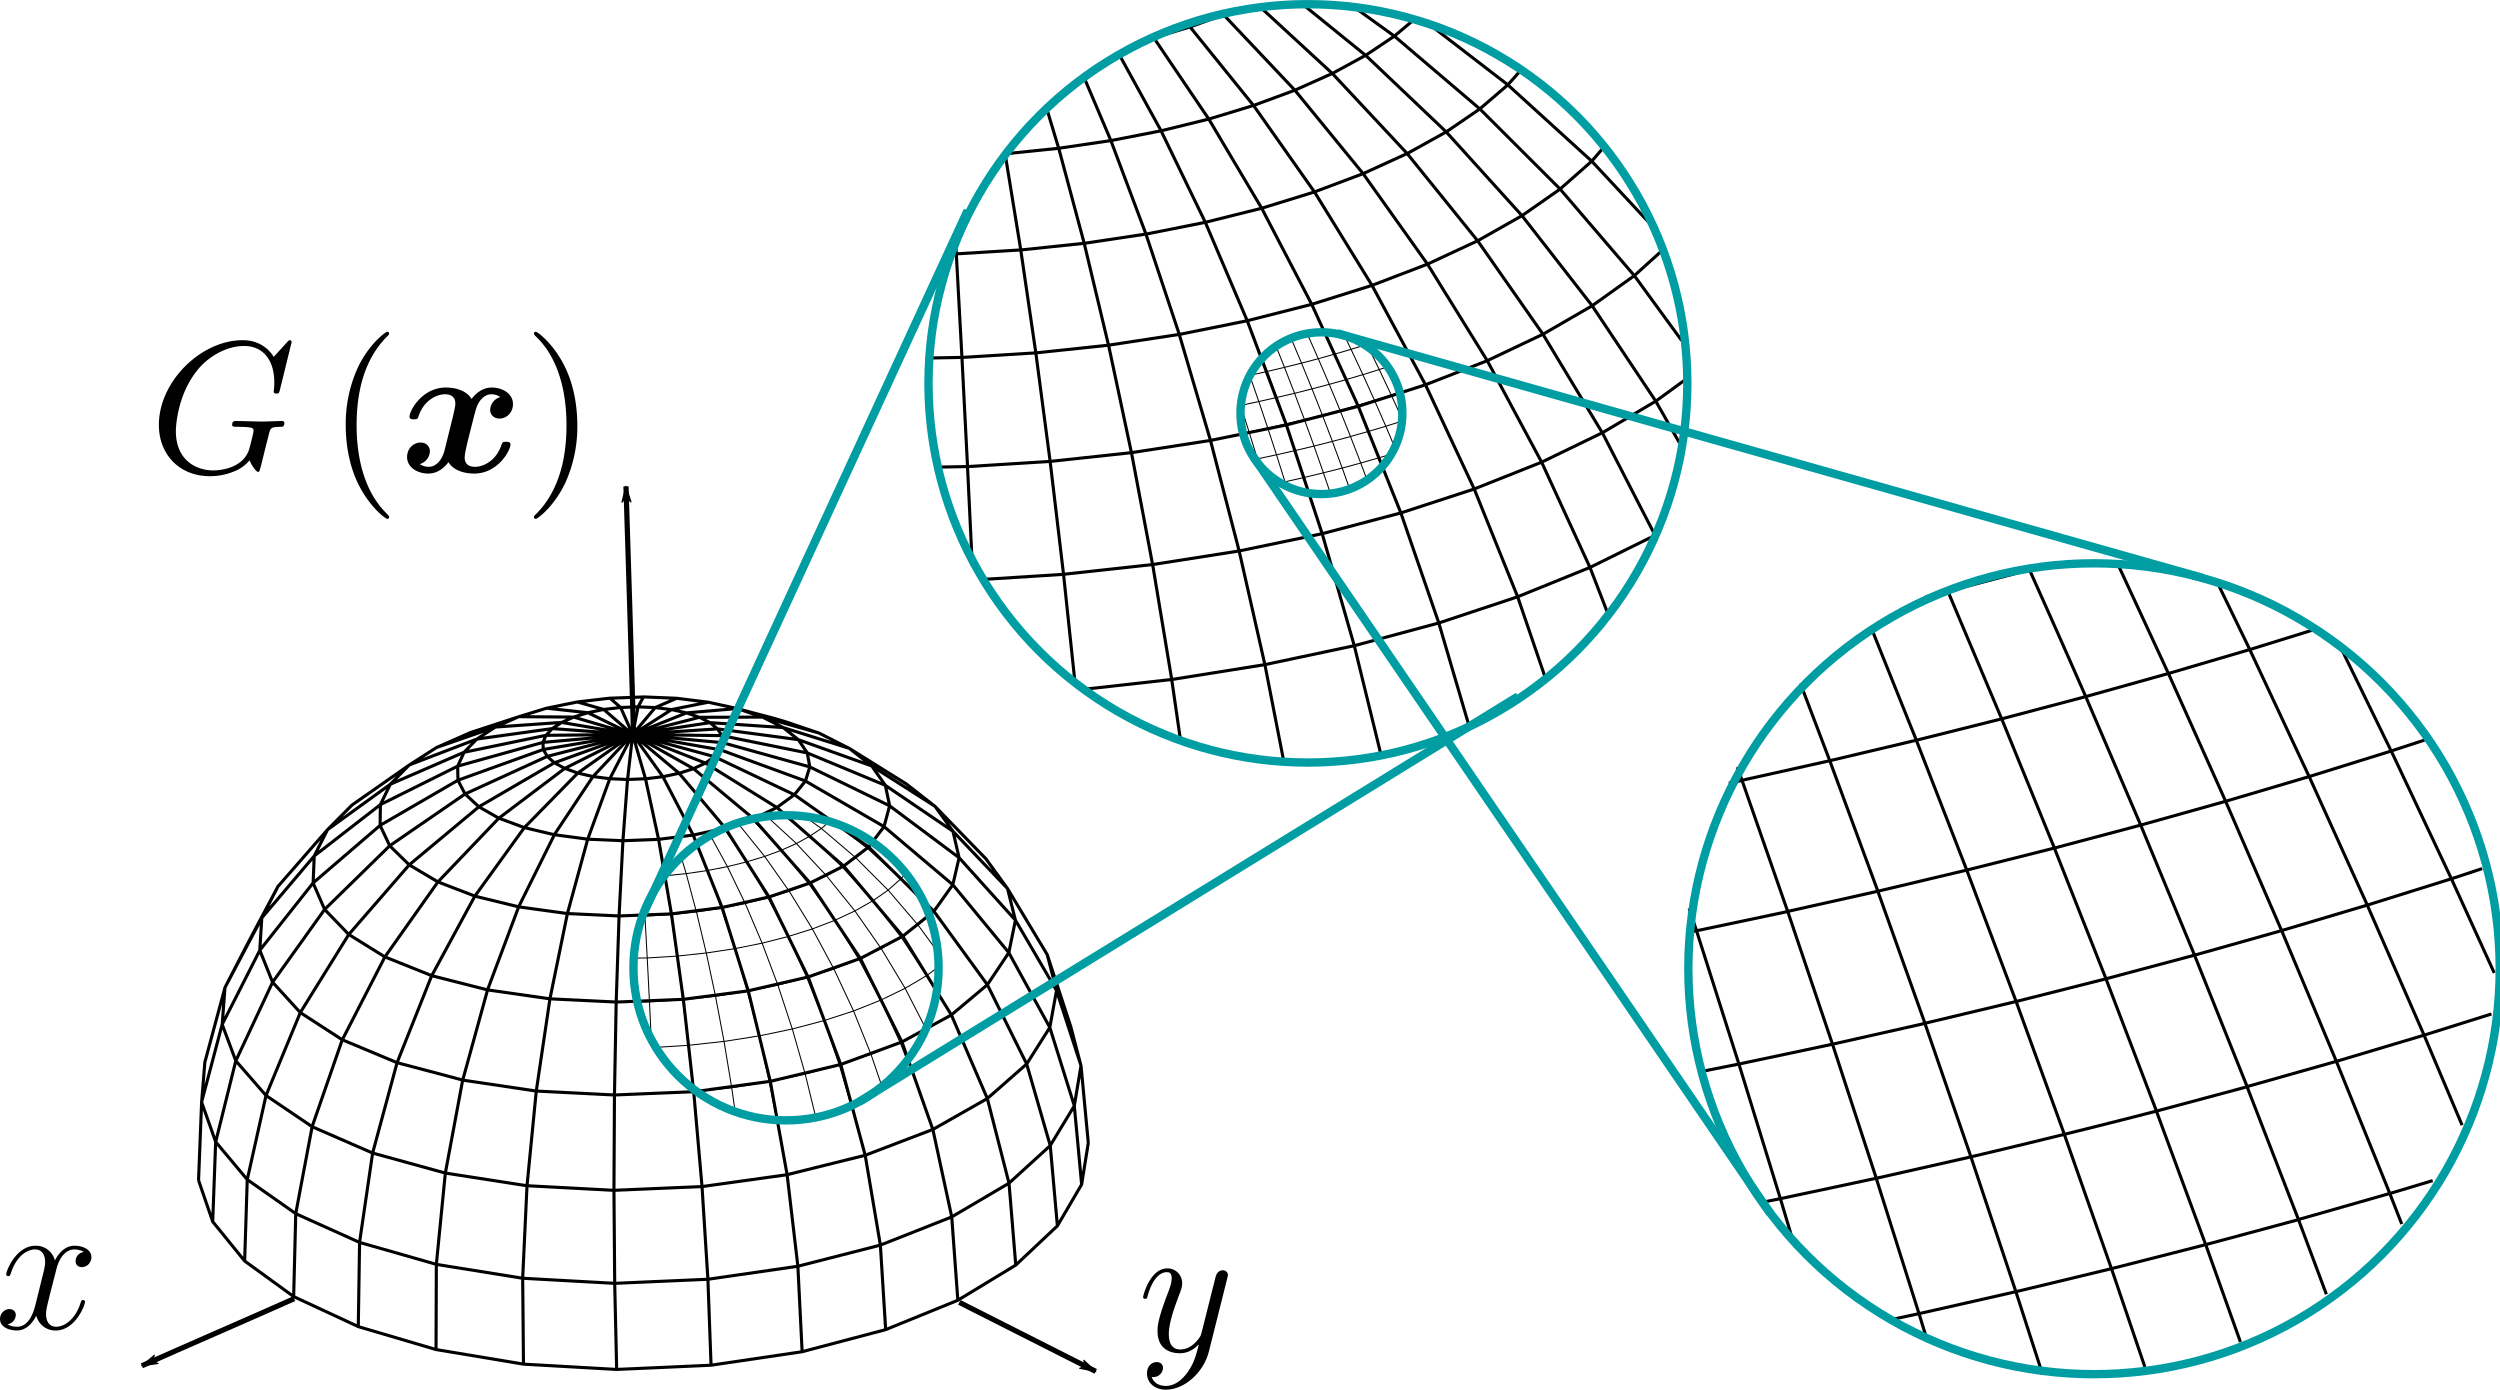 <svg width="239.646" height="133.215" viewBox="0 0 63.406 35.247" xml:space="preserve" xmlns="http://www.w3.org/2000/svg">
<defs>
<marker id="a" overflow="visible" orient="auto">
<path d="m-10 0-4 4L0 0l-14-4Z" fill-rule="evenodd" stroke="#000" stroke-width=".8pt"/>
</marker>
</defs>
<g transform="translate(113.942 -203.355)">
<path d="m-97.783 228.773.313-.006.046.969m-.45-2.079.347-.006.057 1.116m-.18-2.173.065-.001.058 1.058m-.067-1.21.01.151m.057 1.06.755-.047.146 1.11-.844.052m-.115-2.175.65-.04h.009l.154 1.052m-.154-1.052.648-.067.248 1.04-.742.08m-.32-2.035h.006l.157.963.003.02m-.161-.989v.005m0 0 .548-.056.26.972m-.386-1.392.126.42m-.778 4.407.828-.052.117 1.105m-.254-2.259.137 1.154m.46-2.342.234 1.098-.83.09m.83-.09.216 1.144-.91.1m.91-.1.195 1.175-.896.1m.896-.1.088.614m-.088-.614.952-.152.19.977m-.19-.977.912-.194.27 1.102m-2.33-1.93.885-.14.263 1.162m-1.363-2.167.807-.124.293 1.13m0 0c.282-.06.565-.119.848-.177.11.381.218.763.327 1.144m-1.468-2.097.775-.159.366 1.112m-2.182-1.927.722-.11.319 1.084m-1.29-2.015.63-.095.341 1.026m0 0 .694-.14.4 1.065m-1.434-1.95.606-.12.428 1.005m-1.926-1.763.533-.078.359.955m-.636-1.61.277.655m0 0 .513-.1.452.935m-.883-1.721.431.786m.88 1.941.659-.168.476 1.043-.735.19m-.828-2.07.576-.145.51.982m-.51-.982.539-.167.588.956-.616.193m-1.539-1.773.488-.12.54.911m-1.17-1.726.067-.016.563.83.457-.138.622.883m-1.642-1.575.371-.111.649.803m-1.028-.703.008.01m.34-.143.03.033m1.678 6.324.864-.232.304 1.035m-.304-1.035.805-.268.277.812m-2.273-1.457.803-.212.388 1.125m-.822-2.214.434 1.09m-.294-2.326.546 1.016-.686.22m.686-.22.498 1.065-.75.244m.75-.244.443 1.101.74-.3.173.45m-.174-.45.626-.309m-1.808-.492.688-.274.494 1.075m-1.68-1.866.63-.247.556 1.038.62-.301.523 1.018m-1.698-1.755.569-.27.606 1.007m-2.352-1.506.567-.218.599.97.01.017m-1.764-1.725.497-.187.658.925m0 0 .512-.238.652.934.015.02m-1.837-1.64.444-.204.005-.002.72.892m-2.289-1.383.422-.156.697.853m-1.768-1.5.343-.124.728.771m0 0 .383-.171.764.818m-1.875-1.418.053-.024m.325-.052.733.676m-1.121-.61.01.01m1.11.6.34-.186.824.783-.399.221m-1.067-1.526.643.522m-.107-.485.4.289-.293.196m2.418 3.858.546-.323.24.424m-1.392-1.108.502-.291.65.975m0 0 .292-.214m-.942-.761.397-.284.034-.024.48.657.003.006m-2.084-1.019.453-.257.717.921m-1.491-1.777.774.856m-1.303-1.835.873.744-.344.235m.344-.235.82.82-.39.271m.39-.272.74.866.017.02m0 0 .271-.246m-1.028-.64.322-.285.575.617m-1.717-1.151.286-.246.856.78m0 0 .115-.132m-.971-.648.127-.143m-1.286-.355.195-.164m.185.062.779.6M-82.15 215.012l.098-.02.066.222m-.066-.221.485-.103.216.685-.138.03m.138-.03.036.115m1.415-.464-.25-.676.46-.123.26.672-.47.127m.47-.127.14.376v.001m-.434.242-.176-.493m-1.667-.335.479-.109.228.683-.49.11m1.2-1.024-.465.118-.473.113m1.188.445-.477.121-.238-.679m-.245.795c.04.128.082.255.123.383v.003m.36-.502-.483.116m.652.382v-.003l-.169-.495m-2.09-.995.205-.041.21.681m-.21-.681.474-.1.221.678m-.962-1.242.053-.01.214.674m-.252-.788.037.114m.689.574.467-.106.233.676m-1.389-1.144.462-.098.227.672m-.525-1.321.067-.014.231.663m-.255-.73.024.067m2.097 1.672-.255-.668.448-.12.266.665m-.925.242-.244-.672.455-.115m-.917.225.462-.11m-1.156-.456.456-.103.238.669m.917-.225-.262-.662.437-.116.273.658m-.903.235-.25-.665.443-.112m-.893.218.45-.106m-1.137-.455.444-.099.243.66m.893-.218-.266-.654.425-.112.278.65m-.88.228-.255-.658.432-.108m-.87.212.438-.104m-.587-.287.149.391m1.295-.324-.284-.642-.007-.016m-.134.77-.272-.645.413-.11m-.413.11-.007-.017m-.153.77-.231-.578m.279-.147.112-.028m.976 1.183.43-.12.283.654-.441.124m-.55-1.308.418-.117.29.646m-.992-1.171.106-.03m.338-.004.258.559m0 0 .395-.116.017-.005.3.642-.423.125m-.04-1.105.163.338.324-.101m.144.107.247.507-.415.13m.585-.186-.17.056m-.554.908.277.662-.452.128m.314-1.569.294.65-.433.13m.554-.91.305.647-.426.134m.582-.185-.156.051m-.582.924.27.669-.462.131m.348-1.59.288.658-.444.132m.582-.924.217.477m-.014.207-.341.108m-.174.8.06.156m.114-.956.192.455m-.148.28-.218.066" color="#000" stroke-width=".026" style="fill:none;stroke:#000"/>
<path d="m-90.18 215.203.776-.015.116 2.404m-1.115-5.156.858-.016.142 2.769m-.446-5.393.136-.002h.025l.143 2.627m-.165-3.005.022.377m.143 2.628 1.874-.116.363 2.753-2.096.131m-.284-5.395 1.615-.099h.02l.382 2.61m-.382-2.61 1.609-.169.617 2.584-1.844.195m-.793-5.049h.014l.397 2.438m-.4-2.452.003.014m0 0 1.36-.14.646 2.41m-.961-3.453.314 1.043m-1.934 10.936 2.057-.13.29 2.741m-.63-5.605c.114.95.231 1.943.34 2.863m1.142-5.811.58 2.726-2.061.222m2.062-.222.536 2.838-2.259.247m2.26-.247.484 2.915-2.225.248m2.225-.247.22 1.521m-.22-1.521 2.363-.378.473 2.424m-.472-2.424 2.266-.48.669 2.732m-5.784-4.79 2.195-.345.653 2.883m-3.384-5.376 2.004-.31.727 2.803m0 0 2.106-.438.814 2.84m-3.647-5.205c.642-.13 1.283-.262 1.925-.393l.908 2.758m-5.418-4.781 1.794-.273.017.06.774 2.63m-3.203-5 1.566-.235.846 2.545 1.723-.347.993 2.643m-3.562-4.84 1.506-.299 1.063 2.496m-4.782-4.374 1.324-.195.889 2.371m-1.579-3.996.69 1.625 1.273-.248 1.122 2.321m-2.193-4.272 1.071 1.95m2.185 4.818 1.636-.416 1.181 2.586-1.824.473m-2.056-5.139 1.43-.357 1.269 2.437m-1.27-2.437 1.34-.414 1.459 2.37-1.53.481m-3.82-4.401 1.21-.298 1.342 2.262m-2.903-4.284.166-.04 1.358 2.007.038.055 1.134-.345 1.545 2.193m-4.075-3.91.92-.275 1.61 1.992m-2.55-1.742.02.025m.843-.357.076.082m4.166 15.694 2.144-.576.754 2.565m-.754-2.565 2-.665.687 2.013m-5.645-3.613 1.956-.516.04-.01.962 2.79m-2.042-5.495 1.08 2.705m-.732-5.772 1.356 2.521c-.62.2-1.147.368-1.704.546m1.704-.546 1.236 2.643-1.86.608m1.86-.608 1.102 2.734 1.834-.744.432 1.114m-.432-1.114 1.553-.767m-4.489-1.223 1.71-.68 1.226 2.67m-4.172-4.633 1.567-.611 1.379 2.574 1.54-.746c.43.838.86 1.676 1.292 2.514l.006.012m-4.217-4.354 1.413-.671 1.505 2.5m-5.842-3.739 1.408-.539 1.516 2.449m-4.383-4.28 1.234-.464 1.633 2.295 1.272-.592 1.657 2.37m-4.562-4.073 1.104-.504.013-.006 1.788 2.213m-5.684-3.432 1.048-.387 1.731 2.116m-4.39-3.72.851-.31 1.808 1.914.95-.425 1.898 2.031m-4.656-3.52.132-.058m.806-.13 1.82 1.677m-2.783-1.512.025.023m2.759 1.489.844-.46 2.044 1.942-.99.55m-2.652-3.787 1.598 1.296m-.266-1.206.995.718-.73.488m6.004 9.573 1.356-.802.596 1.05m-3.457-2.748 1.247-.722 1.614 2.42.727-.53m-2.34-1.89 1.069-.764 1.2 1.645m-5.174-2.529 1.125-.637 1.78 2.285m-3.702-4.41 1.897 2.097.025.028m-3.237-4.554 2.168 1.846-.853.583m.853-.583 2.036 2.033-.967.675m.967-.675 1.882 2.196.671-.607m-2.553-1.59.802-.706 1.426 1.529m-4.264-2.855.71-.61 2.128 1.936.285-.33m-2.413-1.606.316-.356m-3.194-.88.487-.408m.46.156 1.905 1.467.026.02M-69.277 233.854l.49-.097.329 1.102m-.33-1.102 2.432-.518 1.085 3.434-.694.148m.694-.148.178.581m7.093-2.331-1.25-3.387 2.3-.617 1.304 3.37-2.354.634m2.354-.634.707 1.892m-2.18 1.21-.88-2.468m-8.357-1.683 2.402-.543 1.14 3.419-2.457.557m6.021-5.137c-1.564.404-3.132.79-4.704 1.16m5.954 2.227-2.39.609-1.195-3.403m-1.229 3.987.625 1.935m1.8-2.519-2.425.584m3.272 1.91-.847-2.494m-10.473-4.987 1.023-.203 1.052 3.415m-1.052-3.415 2.374-.503 1.11 3.4m-4.823-6.224.264-.053 1.075 3.38m-1.262-3.95.187.57m3.449 2.877 2.344-.528 1.167 3.385m-6.96-5.734 2.314-.488 1.135 3.365m-2.63-6.62.336-.07 1.159 3.326m-1.28-3.664.121.337m10.51 8.385-1.28-3.353 2.246-.6 1.335 3.336m-4.636 1.21-1.224-3.37 2.28-.576m-4.593 1.128 2.313-.552m-5.792-2.285 2.285-.512 1.194 3.349m4.593-1.128-1.31-3.316 2.19-.582 1.365 3.298m-4.525 1.176-1.252-3.333 2.223-.559m-4.478 1.095 2.255-.536m-5.698-2.278 2.224-.496 1.22 3.31m4.477-1.095-1.337-3.277 2.132-.564 1.394 3.259m-4.412 1.141-1.279-3.294 2.165-.542m-4.36 1.062 2.195-.52m-2.94-1.44.745 1.96m6.492-1.626a378.918 378.918 0 0 0-1.465-3.3m-.667 3.865-1.364-3.236 2.073-.546m-2.073.546-.037-.085m-.764 3.862-1.162-2.898m1.396-.738.567-.141m4.89 5.93 2.154-.604 1.42 3.28-2.21.623m-2.759-6.558c.7-.195 1.4-.39 2.098-.586l1.451 3.24m-4.971-5.871.53-.148m1.694-.022c.432.934.865 1.867 1.296 2.801m0 0 2.063-.607 1.506 3.222-2.118.626m-.207-5.542.82 1.694 1.624-.504m.722.532 1.24 2.545-2.08.648m2.932-.928-.852.279m-2.779 4.555c.463 1.105.926 2.21 1.388 3.317l-2.263.64m1.573-7.864 1.475 3.261-2.173.646m2.78-4.555 1.526 3.241-2.133.668m2.913-.925-.78.257m-2.918 4.63 1.356 3.352-2.316.66m1.744-7.974 1.441 3.299-2.225.664m2.918-4.63 1.087 2.387m-.071 1.041-1.709.538m-.87 4.015.304.776m.566-4.791.964 2.283m-.746 1.406-1.087.327" color="#000" stroke-width=".079" style="fill:none;stroke:#000;stroke-linejoin:round"/>
<g stroke-width=".5" transform="matrix(.265 0 0 .265 -114.075 203.223)" style="fill:none;stroke:#000;stroke-linejoin:round" marker-end="url(#a)">
<path d="M92.312 125.144c4.194 2.132 8.866 4.478 13.06 6.61"/>
<path d="M28.652 124.794c-4.828 2.15-10.133 4.439-14.575 6.42"/>
<path d="M61.142 70.902c-.225-7.952-.486-15.904-.73-23.855"/>
</g>
<g stroke="#009da3" stroke-linejoin="round" stroke-width=".8" transform="matrix(.265 0 0 .265 -114.075 203.223)" style="fill:none" color="#000">
<ellipse cx="125.678" cy="37.19" rx="36.314" ry="36.29"/>
<ellipse cx="126.973" cy="40.043" rx="7.747" ry="7.742"/>
<ellipse cx="200.917" cy="93.216" rx="38.83" ry="38.804"/>
<path d="m211.352 55.821-82.885-23.426M169.916 116.61l-49.438-72.373"/>
</g>
<path d="M-111.815 235.107c-.153.029-.21.143-.21.234 0 .114.09.152.157.152.143 0 .244-.124.244-.253 0-.2-.23-.29-.43-.29-.29 0-.453.286-.496.376a.494.494 0 0 0-.491-.376c-.486 0-.744.624-.744.73 0 .018.02.042.052.042.039 0 .048-.028.058-.048.162-.529.481-.63.62-.63.214 0 .257.201.257.316 0 .105-.028.214-.086.443l-.162.654c-.071.286-.21.548-.462.548-.024 0-.143 0-.244-.062a.246.246 0 0 0 .21-.234c0-.095-.071-.152-.162-.152-.114 0-.238.1-.238.253 0 .2.224.29.429.29.229 0 .391-.18.491-.376a.498.498 0 0 0 .491.377c.487 0 .744-.625.744-.73 0-.024-.019-.043-.047-.043-.043 0-.048.024-.062.062-.129.42-.406.615-.62.615-.167 0-.258-.124-.258-.32 0-.104.02-.18.096-.495l.167-.649c.071-.286.233-.496.453-.496.01 0 .143 0 .243.062zM-83.826 238.163c-.129.181-.315.343-.548.343-.058 0-.287-.01-.358-.229a.241.241 0 0 0 .286-.229c0-.11-.09-.147-.162-.147-.076 0-.243.057-.243.29 0 .244.205.41.477.41.477 0 .958-.438 1.092-.967l.467-1.86c.005-.024.015-.053.015-.082 0-.071-.058-.119-.13-.119-.042 0-.142.02-.18.162l-.353 1.403c-.024.085-.024.095-.062.147-.096.134-.253.296-.482.296-.267 0-.291-.262-.291-.39 0-.273.129-.64.258-.983.052-.139.08-.206.08-.3a.37.37 0 0 0-.376-.383c-.439 0-.615.692-.615.73 0 .02.019.043.052.043.043 0 .048-.019.067-.086.114-.4.296-.591.482-.591.042 0 .124 0 .124.157 0 .124-.053.263-.124.444-.234.625-.234.782-.234.897 0 .453.324.558.563.558.138 0 .31-.043.477-.22l.005.005c-.072.282-.12.468-.287.701z" style="stroke-width:.265;stroke-linejoin:round;stroke-miterlimit:100000"/>
<g stroke-width="1.5" style="stroke-linejoin:round;stroke-miterlimit:100000">
<path d="M-106.545 212.03a.048.048 0 0 0-.052-.047c-.014 0-.019.005-.07.057l-.333.366c-.043-.067-.261-.423-.788-.423-1.058 0-2.125 1.049-2.125 2.15 0 .754.526 1.3 1.295 1.3.209 0 .422-.043.593-.114a.956.956 0 0 0 .413-.29c.043.12.166.295.213.295.024 0 .034-.015.034-.02.01-.009.057-.19.08-.289l.09-.365c.02-.08.043-.161.062-.242.052-.214.057-.223.327-.228.024 0 .076-.005.076-.095 0-.033-.023-.052-.061-.052-.11 0-.39.014-.498.014-.148 0-.518-.014-.665-.014-.042 0-.1 0-.1.095 0 .052.039.052.143.052.005 0 .142 0 .251.01.124.014.148.028.148.09 0 .043-.053.256-.1.432-.133.521-.75.574-.916.574-.455 0-.954-.27-.954-.997 0-.147.048-.93.546-1.546.256-.323.717-.613 1.186-.613.484 0 .764.366.764.916 0 .19-.014.195-.014.242 0 .048.052.048.071.048.062 0 .062-.01.086-.095zM-104.073 216.467c0-.014 0-.024-.08-.104-.593-.598-.745-1.495-.745-2.22 0-.826.18-1.652.764-2.245.061-.057.061-.067.061-.08 0-.034-.019-.048-.047-.048-.048 0-.475.322-.755.925a3.448 3.448 0 0 0-.299 1.447c0 .37.053.944.314 1.48.284.584.692.893.74.893.028 0 .047-.015.047-.048zM-101.255 213.426a.354.354 0 0 0-.256.327c0 .104.08.218.237.218.166 0 .342-.137.342-.37 0-.251-.252-.417-.541-.417-.27 0-.446.204-.508.29-.119-.2-.384-.29-.655-.29-.598 0-.92.583-.92.74 0 .066.071.066.114.066.057 0 .09 0 .109-.061.137-.432.479-.574.674-.574.18 0 .265.085.265.237 0 .09-.066.35-.109.522l-.161.65c-.071.29-.242.431-.403.431-.024 0-.133 0-.228-.07a.354.354 0 0 0 .256-.328c0-.104-.08-.218-.237-.218-.166 0-.342.137-.342.37 0 .251.252.417.541.417.27 0 .446-.204.508-.29.118.2.384.29.654.29.598 0 .92-.583.92-.74 0-.066-.07-.066-.113-.066-.057 0-.09 0-.11.061-.137.432-.478.574-.673.574-.18 0-.266-.085-.266-.237 0-.1.062-.35.105-.526.033-.124.142-.57.166-.646.071-.284.237-.431.403-.431.024 0 .133 0 .228.07zM-99.3 214.142c0-.37-.052-.944-.313-1.48-.285-.584-.693-.892-.74-.892-.029 0-.048.019-.048.047 0 .015 0 .024.09.11.465.47.736 1.224.736 2.215 0 .812-.176 1.647-.764 2.244-.062.057-.062.067-.062.081 0 .029.02.048.048.048.047 0 .474-.323.754-.926a3.448 3.448 0 0 0 .299-1.447z"/>
</g>
<path d="m-98.63 221.349.733.634m-2.884-.453-.597.265-1.497.52m1.497-.52 1.617-.113.063-.004-.237.156-1.913.266.47-.305m1.68-.117 1.599.27.201.035-2.037-.149m-1.913.266-.324.334-1.871.812.48-.489 1.514-.58.2-.077m1.914-.266-.16.171-2.077.43m4.274-.452-2.197.022m-2.077.43-.163.352-1.96.976.252-.517m3.948-1.24-.077.178-2.163.603m4.437-.804-2.274.201m-3.871 1.062-1.593 1.152-.337.667-1.33 1.57.41-.799m2.598-2.073-1.678 1.302m-1.33 1.57-.05.808v.013l-.954 1.88.07-.933.756-1.432.178-.336m1.33-1.57-.028.683-1.352 1.708m3.058-3.693-.007.526-1.7 1.46m3.667-2.962.007.357-1.975 1.145m4.13-2.105.01.18-2.165.78m4.43-1.161-2.264.381m-2.166.78.18.349-1.91 1.313-.245-.517m4.14-1.925.1.175-2.085.954m4.25-1.51-2.166.556m-8.244 6.797-.522 1.972.357 1.007-.075 2.025m.24-5.004.346.925-.51 2.054m1.118-4.86.325.812c-.31.665-.622 1.33-.933 1.994m1.96-4.513.293.673-1.32 1.846m2.971-3.461-1.651 1.615m-1.32 1.846.703.77-.87 2.103-.766-.879m2.253-3.84.612.635-1.229 1.98m2.268-4.23.494.485-1.533 1.765m2.95-3.563.349.325-1.766 1.473m3.5-2.752.183.162-1.917 1.117m3.9-1.835-1.983.718m-8.592 9.614.801.958-.066 2.066m.542-4.199-.476 2.133m7.791-10.572.262.143-1.672 1.263-.507-.289m3.9-1.835-1.721.861m-8.053 10.429 1.23.864-.053 2.105m-.701-5.102 1.17.792c-.14.735-.278 1.47-.416 2.205m.116-5.1 1.064.69-.765 2.205m.93-4.876.916.569-1.08 2.102m1.697-4.436.728.432-1.345 1.902m2.89-3.518-1.545 1.616m-2.426 4.004 1.39.581-.62 2.292-1.535-.668m1.846-4.307 1.188.476-.003.006-.876 2.2m1.036-4.584.937.36-1.094 2.018m1.702-3.995.647.24-1.255 1.737m2.28-3.24.33.12-1.355 1.383m2.745-2.364-1.39.98m-7.154 11.175 1.62.73-.033 2.136m.364-4.403-.332 2.267m5.534-11.905.386.089-.98 1.475-.76-.18m2.746-2.363-1.005 1.068m-5.92 11.816 1.947.556-.008 2.162m-1.606-4.985 1.842.508-.228 2.315m-.995-5.115 1.663.441-.44 2.359m-.344-5.007.009.003 1.406.358-.63 2.288m.309-4.666 1.11.272-.79 2.106m1.696-3.935-.907 1.829m-.788 2.106 1.582.227-.347 2.339-1.866-.278m1.42-4.394 1.236.17-.443 2.163m.113-4.162.845.112-.515 1.887m.649-3.475.426.055-.56 1.533m1.14-2.656-.58 1.123m-4.4 12.318 2.19.352c.008.726.014 1.452.02 2.178m-1.98-4.846 2.07.322-.11 2.346m.345-4.748-.235 2.402m2.68-11.447-.13 1.143-.45-.02m-2.21 12.67 2.334.129.05 2.184m-2.274-4.66 2.205.117.019 2.359m-1.99-4.877 1.984.1-.013 2.418m-1.623-4.857 1.68.081-.044 2.358m-1.193-4.602 1.31.061-.073 2.183m-.722-4.13.893.039-.098 1.908m.215-3.461c-.04.517-.078 1.035-.117 1.553m-.098 1.908 1.328-.052.302 2.167-1.702.069m.17-4.092.904-.035.326 1.89m-1.113-3.408.455-.018.332 1.536m-.657-2.66.325 1.124m-.781 12.797 2.364-.103.08 2.18m-2.463-4.436 2.234-.095.149 2.35m-2.37-4.673 2.01-.083.211 2.406m-.474-4.75.263 2.344m.36 4.757 2.282-.33.108 2.168m-2.539-4.189 2.158-.301.273 2.323m-2.642-4.428 1.942-.263.427 2.368m-2.632-4.448 1.607-.21.04-.006.558 2.296m-2.507-4.247 1.285-.163.663 2.114m-2.273-3.842.877-.108.733 1.836m-1.943-3.263.442-.054.768 1.481m-1.535-2.553.767 1.072m1.501 3.317 1.189-.266.992 2.03-1.518.35m-1.396-3.95.792-.171.022-.005 1.108 1.746m-2.69-3.05.411-.088 1.17 1.391m-2.348-2.376 1.178.985m3.012 12.504 2.092-.536.134 2.144m-2.5-3.93c.66-.165 1.321-.329 1.981-.492l.385 2.278m-2.792-4.154 1.787-.428.62 2.304m-1.448-4.523.828 2.219m.62 2.304 1.716-.656.479 2.219-1.81.715m-1.005-4.582 1.52-.56.032-.011.784 2.22m-3.164-3.868 1.325-.47c.36.726.742 1.49 1.055 2.118m-3.372-3.677 1.042-.355 1.275 1.915m-3.425-3.306.716-.237 1.434 1.628m-3.32-2.783.364-.116 1.523 1.271m-3.066-2.14 1.543.869m6.549 11.369.155 2.114m-5.181-12.212.591-.286 1.694 1.485-.852.429m-2.956-2.9.303-.141 1.811 1.127m-3.657-1.854 1.846.727m6.246 11.51 1.453-.855.171 2.078m-2.103-3.44 1.382-.785.55 2.147m-2.716-3.582 1.254-.685.912 2.12m-3.221-3.552 1.076-.564 1.233 1.996m-2.732-3.776 1.5 1.78m2.144 4.116.998-.876.598 2.07-1.046.953m-1.462-4.267.913-.766.997 2.01m-3.143-3.24.79-.633 1.356 1.863m-3.645-3.01.633-.483 1.656 1.63m-3.983-2.632.444-.324 1.883 1.326m-4.138-2.13.23-.16 2.025.964m-4.101-1.53 2.076.565m8.515 9.863.181 2.037m-6.671-10.935.281-.348 1.994 1.157-.392.517m-3.908-2.29.15-.175c.788.29 1.39.51 2.156.79m-4.382-1.18 2.225.39m-13.236 10.917.36 1.05.81.998 1.244.903 1.64.762 1.97.581 2.218.37 2.362.134c.798-.035 1.596-.07 2.394-.107l2.31-.342 2.119-.56 1.83-.745 1.47-.892 1.056-.995.615-1.05.17-1.061m-.966.074.61-1.007c.063.664.125 1.33.186 1.994m-1.394-3.056.587-.926.622 1.988m-2.206-3.072.544-.813 1.04 1.897m-2.94-2.947.47-.66.01-.013 1.42 1.723m-3.164-3.197 1.744 1.474m1.42 1.723.162-.793.006-.031c.385.658.68 1.162 1.042 1.784l-.17.937m-2.46-3.62.159-.686 1.429 1.585m-3.333-2.373.142-.528 1.762 1.316m-3.897-1.945.11-.358 2.025.987m-4.292-1.42.063-.18 2.204.613m-4.492-.824 2.288.21m8.462 6.286.621 1.906-.17 1.019m-.687-3.837.236.912m-8.462-6.285-.025-.18 2.166.439.063.354m-4.493-.824 2.264.031m6.016 3.096-.156-.671 1.384 1.452.196.785.005.019m-3.19-2.9-.109-.52 1.714 1.164m-3.693-1.986 1.98.822-.347-.492 1.605 1.023.455.633m-3.693-1.986-.23-.337 1.863.667m-3.8-.769-.11-.171 2.048.273m-4.201-.133 2.152-.14m-2.152.14 1.96-.298.192.158m2.049.273-.385-.307 1.68.528.567.446m-4.103-1.098 1.856.124-.523-.266 1.442.408m-2.775-.266-.265-.137a851.89 851.89 0 0 1 1.598-.005m-3.293.44 1.694-.435m-1.694.435 1.366-.547.328.112m-.328-.112 1.286-.11.641.217m-1.927-.107-.379-.084.93-.187m-1.917.818.987-.63-.414-.052.542-.235m-1.115.917.573-.682-.436-.018.138-.252m-.275.952.137-.7-.44.016-.272-.236m.575.92-.304-.684-.43.05-.67-.19m12.96 11.178-.184-1.951-.259-.99-.599-1.83-1.007-1.675-.548-.755-1.291-1.33-.73-.57-1.442-.899-.723-.366-.038-.02-.768-.26c-.308-.104-.626-.18-.94-.264l-.375-.101-.735-.161-.802-.1-.81-.033h-.03l-.81.03h-.04l-.805.094-.023.003-.78.158-.7.215-.77.252-.46.15c-.287.128-.576.255-.864.382l-.688.442-1.45 1.013-.624.627-1.256 1.439-.38.716c-.326.606-.677 1.29-.965 1.85l-.51 1.893-.082 1.013-.078 1.982m10.277-11.942-.402.082-1.047-.114m-.701.215 1.387.01-.304.137m.665-.248-.36.111m1.495.442-1.135-.553m-.36.111 1.495.442" fill="none" stroke="#000" stroke-width=".079" style="stroke-linejoin:round"/>
<circle cx="-94.007" cy="227.901" r="3.87" color="#000" style="fill:none;stroke:#009da3;stroke-width:.212;stroke-linejoin:round"/>
<path d="m-92.147 231.296 16.708-10.28M-97.6 226.48l8.2-17.786" color="#000" style="fill:none;stroke:#009da3;stroke-width:.212;stroke-linejoin:round"/>
</g>
</svg>

